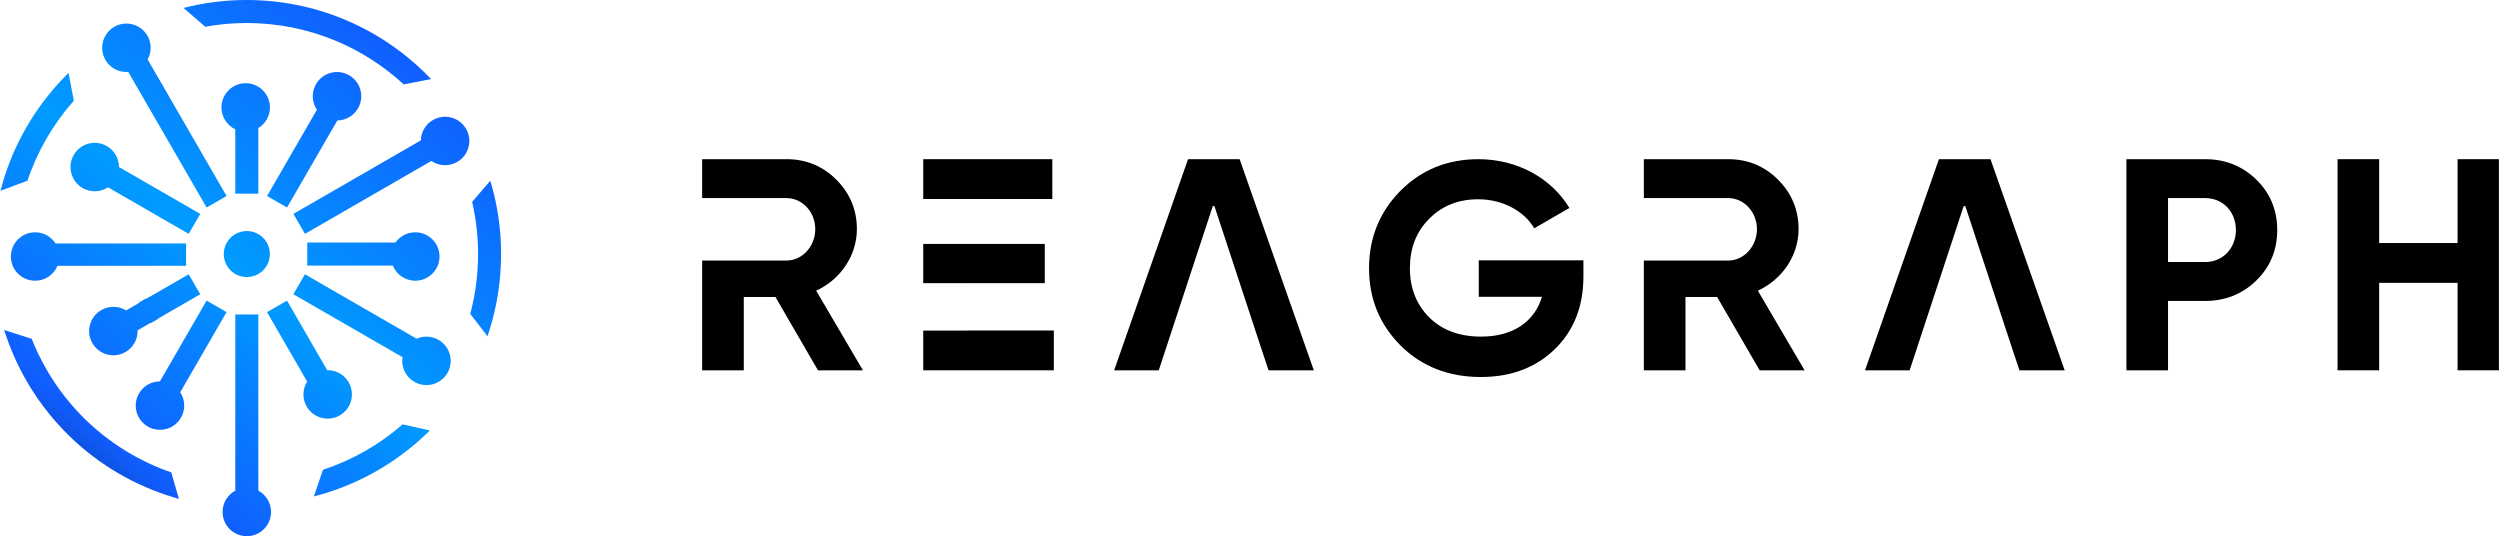 <svg viewBox="0 0 746 160" fill="none" xmlns="http://www.w3.org/2000/svg">
<path d="M66.415 152.772C66.415 156.765 69.656 160 73.65 160C77.644 160 80.885 156.765 80.885 152.772C80.885 150.026 79.35 147.636 77.091 146.413V93.849H77.083V93.832H70.211V146.412C67.951 147.635 66.415 150.025 66.415 152.772Z" fill="url(#paint0_linear_324_2543)"/>
<path d="M67.603 93.134C66.612 92.562 66.115 92.275 66.115 92.275L63.14 90.559C63.14 90.559 62.643 90.272 61.652 89.701L61.554 89.871C61.352 90.218 61.192 90.496 61.072 90.703L61.069 90.708L61.016 90.8C60.877 91.043 60.806 91.164 60.806 91.164L60.139 92.317C59.951 92.643 59.726 93.032 59.471 93.475L59.431 93.543L59.431 93.544L55.306 100.682C54.573 101.95 53.81 103.271 53.047 104.591L51.672 106.968C51.169 107.837 50.675 108.692 50.198 109.519L47.724 113.799C45.231 113.805 42.808 115.1 41.471 117.413C39.472 120.87 40.658 125.292 44.118 127.286C47.578 129.283 52.004 128.098 54 124.641C55.415 122.194 55.234 119.265 53.781 117.054L66.761 94.591C66.761 94.591 67.043 94.105 67.603 93.134Z" fill="url(#paint1_linear_324_2543)"/>
<path d="M57.176 83.347L58.895 86.321C58.945 86.407 59.228 86.898 59.745 87.794L59.753 87.809L59.096 88.188C58.969 88.261 58.857 88.325 58.76 88.381L58.66 88.439L58.403 88.587L58.296 88.649C58.296 88.649 58.119 88.752 57.81 88.931C57.501 89.108 57.059 89.362 56.529 89.668L56.52 89.654L56.528 89.668C56.291 89.804 56.035 89.952 55.767 90.107L55.393 90.323C55.175 90.449 54.95 90.579 54.72 90.712C54.058 91.094 53.35 91.502 52.643 91.909L50.473 93.159C49.846 93.521 49.261 93.858 48.757 94.149L48.749 94.136L48.758 94.15C48.227 94.456 47.786 94.71 47.476 94.889C47.3 94.991 47.166 95.068 47.084 95.115H47.136V95.286H46.792V95.458H46.489L46.449 95.481V95.63H46.277V95.801H45.933V95.973H45.593L45.59 95.975V96.145H45.418V96.316H44.96L44.731 96.449V96.488H44.663L41.066 98.562C41.143 101.136 39.839 103.667 37.451 105.045C33.993 107.039 29.565 105.855 27.569 102.398C25.571 98.943 26.758 94.521 30.216 92.525C32.595 91.154 35.43 91.285 37.618 92.624L41.295 90.503V90.48H41.334L41.466 90.404V90.309H41.631L41.638 90.305V90.137H41.81V89.965H42.154V89.794H42.497V89.622H42.669V89.451H43.013V89.279H43.356V89.107H43.7V89.121L54.851 82.689C54.851 82.689 55.337 82.408 56.31 81.848C56.882 82.838 57.169 83.335 57.169 83.335L57.176 83.347Z" fill="url(#paint2_linear_324_2543)"/>
<path d="M55.527 79.322H17.16C16.069 81.934 13.489 83.771 10.48 83.771C6.485 83.771 3.245 80.533 3.245 76.543C3.245 72.55 6.485 69.315 10.48 69.315C13.04 69.315 15.29 70.644 16.576 72.649H55.522V72.663H55.527V79.322Z" fill="url(#paint3_linear_324_2543)"/>
<path d="M58.889 65.322L59.749 63.836L59.742 63.832L59.745 63.825C58.773 63.264 58.287 62.984 58.287 62.984L35.509 49.846C35.505 47.352 34.208 44.927 31.89 43.591C28.43 41.595 24.005 42.781 22.008 46.236C20.01 49.693 21.195 54.114 24.656 56.111C27.1 57.52 30.028 57.342 32.24 55.896C33.449 56.593 34.836 57.393 36.314 58.245L36.545 58.378C38.066 59.256 39.679 60.188 41.292 61.117L43.823 62.578C44.657 63.059 45.477 63.532 46.271 63.99C47.86 64.906 49.344 65.763 50.616 66.497L50.62 66.49L50.621 66.49L50.617 66.497C51.415 66.957 52.128 67.369 52.733 67.718L53.688 68.269L54.855 68.941C54.855 68.941 54.975 69.012 55.219 69.152C55.402 69.258 55.656 69.404 55.979 69.589L56.312 69.78C56.884 68.791 57.17 68.295 57.17 68.295L58.031 66.81L58.889 65.322Z" fill="url(#paint4_linear_324_2543)"/>
<path d="M63.143 61.063C63.143 61.063 62.648 61.349 61.656 61.919L61.655 61.917C61.164 61.067 60.887 60.589 60.826 60.483L60.815 60.465C60.815 60.465 60.412 59.768 59.707 58.549L56.789 53.5C55.581 51.411 54.172 48.972 52.663 46.359L52.047 45.293C50.718 42.995 49.325 40.586 47.934 38.175L43.202 29.99L43.204 29.989L43.203 29.988L43.202 29.989C42.527 28.82 41.872 27.687 41.246 26.604L41.222 26.563C40.458 25.24 39.737 23.992 39.077 22.849L38.28 21.47C35.592 21.674 32.898 20.363 31.46 17.875C29.464 14.42 30.649 9.999 34.109 8.003C37.568 6.006 41.993 7.192 43.992 10.649C45.304 12.919 45.242 15.606 44.065 17.748L66.764 57.028C66.764 57.028 67.046 57.514 67.606 58.484L67.608 58.488C66.616 59.061 66.119 59.347 66.119 59.347L66.117 59.343L66.116 59.344L66.118 59.347L63.143 61.063Z" fill="url(#paint5_linear_324_2543)"/>
<path d="M70.211 57.8H77.087V38.226C79.164 36.956 80.55 34.668 80.55 32.057C80.55 28.066 77.31 24.829 73.316 24.829C69.321 24.829 66.081 28.066 66.081 32.057C66.081 34.938 67.769 37.425 70.21 38.587L70.211 57.8Z" fill="url(#paint6_linear_324_2543)"/>
<path d="M79.694 58.484L79.697 58.486L79.694 58.491C80.686 59.065 81.182 59.35 81.182 59.35L82.67 60.209L82.67 60.208L84.158 61.066C84.158 61.066 84.655 61.353 85.647 61.925L86.278 60.834L86.277 60.834L86.43 60.57L86.487 60.469C86.487 60.469 86.742 60.034 87.182 59.269C87.434 58.834 87.748 58.291 88.111 57.663L89.042 56.053C89.792 54.755 90.665 53.242 91.6 51.626L91.595 51.623L91.596 51.621L91.601 51.624L91.649 51.542C92.581 49.928 93.573 48.21 94.566 46.492C95.484 44.903 96.403 43.314 97.274 41.808L98.344 39.956C98.802 39.161 99.24 38.403 99.649 37.695L100.118 36.884L100.114 36.882L100.114 36.88L100.119 36.883L100.659 35.948C103.123 35.912 105.506 34.62 106.828 32.334C108.825 28.877 107.639 24.456 104.181 22.461C100.719 20.465 96.295 21.649 94.297 25.106C92.87 27.577 93.067 30.541 94.561 32.759L80.536 57.029C80.536 57.029 80.256 57.514 79.694 58.484Z" fill="url(#paint7_linear_324_2543)"/>
<path d="M87.553 63.825L89.279 66.813L89.281 66.812L89.281 66.813L89.279 66.814L90.997 69.786C91.932 69.248 92.416 68.967 92.453 68.946L92.454 68.945C92.454 68.945 93.153 68.543 94.372 67.839C95.267 67.323 96.443 66.645 97.831 65.844L99.43 64.922C101.178 63.915 103.169 62.766 105.302 61.536L106.577 60.8C108.358 59.773 110.219 58.699 112.106 57.611L114.773 56.074L114.764 56.058L114.773 56.072C116.398 55.134 118.025 54.196 119.617 53.278L128.72 48.028C130.947 49.55 133.939 49.762 136.431 48.325C139.89 46.33 141.075 41.908 139.079 38.452C137.081 34.995 132.655 33.81 129.197 35.807C126.932 37.113 125.642 39.457 125.58 41.89L89.01 62.984C89.01 62.984 88.524 63.264 87.553 63.825Z" fill="url(#paint8_linear_324_2543)"/>
<path d="M117.21 79.258C118.285 81.904 120.883 83.771 123.917 83.771C127.911 83.771 131.151 80.533 131.151 76.543C131.151 72.55 127.911 69.315 123.917 69.315C121.474 69.315 119.314 70.524 118.004 72.377H91.688V79.243H91.696V79.258H97.685V79.243H97.687V79.258H117.21Z" fill="url(#paint9_linear_324_2543)"/>
<path d="M90.131 83.335C90.131 83.335 90.416 82.838 90.99 81.848C91.961 82.408 92.447 82.689 92.447 82.689L124.321 101.073C126.361 100.172 128.789 100.222 130.869 101.422C134.329 103.418 135.515 107.84 133.518 111.295C131.52 114.752 127.094 115.936 123.634 113.942C120.974 112.407 119.658 109.438 120.1 106.577L118.464 105.633C116.829 104.689 114.92 103.589 112.874 102.409L112.104 101.964C110.286 100.915 108.376 99.814 106.466 98.712L104.328 97.479C102.87 96.639 101.433 95.81 100.057 95.016L99.351 94.609C97.573 93.583 95.913 92.626 94.467 91.791C93.836 91.428 93.245 91.087 92.703 90.773L92.22 90.495L92.219 90.494C91.56 90.114 90.986 89.783 90.513 89.51L89.014 88.645L87.555 87.805L87.559 87.797L87.554 87.794C88.126 86.802 88.413 86.307 88.413 86.307L90.131 83.335Z" fill="url(#paint10_linear_324_2543)"/>
<path d="M84.155 90.559C84.155 90.559 84.652 90.272 85.643 89.701C86.205 90.672 86.485 91.158 86.485 91.158L97.642 110.464C100.189 110.418 102.683 111.718 104.045 114.078C106.044 117.535 104.858 121.954 101.398 123.951C97.939 125.945 93.512 124.763 91.516 121.306C90.129 118.907 90.276 116.044 91.651 113.849L91.092 112.881C90.504 111.866 89.82 110.68 89.088 109.41C88.879 109.05 88.668 108.683 88.453 108.312L87.992 107.514L87.992 107.513L87.99 107.51C87.594 106.825 87.191 106.128 86.788 105.432C86.562 105.041 86.336 104.649 86.111 104.26L86.106 104.253C85.918 103.928 85.731 103.605 85.546 103.284L83.698 100.083C83.263 99.33 82.855 98.623 82.484 97.983L81.064 95.529C80.731 94.954 80.538 94.618 80.528 94.599C80.528 94.599 80.458 94.477 80.317 94.234C80.177 93.993 79.965 93.628 79.686 93.142L79.694 93.138L79.692 93.134C80.683 92.562 81.18 92.275 81.18 92.275L84.155 90.559Z" fill="url(#paint11_linear_324_2543)"/>
<path d="M128.264 128.457L128.267 128.459L126.996 129.681C125.888 130.735 124.744 131.756 123.572 132.741C122.401 133.726 121.199 134.676 119.971 135.589C117.511 137.414 114.94 139.089 112.278 140.605C109.617 142.121 106.862 143.476 104.036 144.659C102.623 145.249 101.192 145.797 99.745 146.301L99.744 146.298L99.743 146.298L99.744 146.302C98.297 146.805 96.834 147.263 95.357 147.676L95.356 147.676L93.656 148.14L96.371 140.19C105.096 137.324 113.227 132.673 120.145 126.629L128.264 128.457Z" fill="url(#paint12_linear_324_2543)"/>
<path d="M73.636 6.866H73.669C82.733 6.879 91.777 8.665 100.132 12.147C107.609 15.252 114.525 19.697 120.472 25.191L128.65 23.58L127.405 22.334C120.385 15.285 111.968 9.626 102.771 5.808C93.579 1.976 83.62 0.012 73.671 0H73.635C67.871 0.005 62.096 0.649 56.473 1.953L54.758 2.369L61.246 7.977C65.329 7.237 69.481 6.87 73.636 6.866Z" fill="url(#paint13_linear_324_2543)"/>
<path d="M0.139 56.934L8.193 53.926C11.127 45.149 15.874 36.984 22.029 30.062L20.448 21.75L19.213 23.007C10.466 31.982 3.986 43.156 0.606 55.235L0.139 56.934Z" fill="url(#paint14_linear_324_2543)"/>
<path d="M14.152 110.714C17.309 116.083 21.192 121.029 25.674 125.365C32.885 132.334 41.632 137.699 51.105 140.958L53.397 148.89L51.714 148.371C48.835 147.509 46.008 146.469 43.254 145.267C40.5 144.065 37.818 142.695 35.226 141.175C30.096 138.165 25.319 134.556 21.033 130.431L20.901 130.304C18.052 127.551 15.424 124.572 13.042 121.408C11.812 119.774 10.646 118.09 9.551 116.363C9.331 116.015 9.114 115.665 8.899 115.314C5.979 110.538 3.586 105.441 1.796 100.135L1.217 98.47L9.468 101.109C10.056 102.601 10.697 104.073 11.389 105.521C12.236 107.29 13.159 109.023 14.152 110.714Z" fill="url(#paint15_linear_324_2543)"/>
<path d="M66.779 75.81C66.779 72.016 69.856 68.944 73.651 68.944C77.446 68.944 80.523 72.016 80.523 75.81C80.523 79.601 77.446 82.675 73.651 82.675C69.856 82.675 66.779 79.601 66.779 75.81Z" fill="url(#paint16_linear_324_2543)"/>
<path d="M141.373 62.526C141.336 62.336 141.298 62.146 141.26 61.957C141.143 61.38 141.017 60.807 140.884 60.235L146.312 53.922C146.636 55.052 146.799 55.615 146.799 55.615C146.774 55.622 146.75 55.63 146.726 55.637L146.8 55.616C147.014 56.386 147.214 57.16 147.402 57.935L147.44 58.09C147.638 58.919 147.822 59.75 147.992 60.584C146.905 60.834 146.334 60.923 146.31 60.927C146.326 60.925 146.829 60.847 147.791 60.63C147.857 60.616 147.924 60.601 147.993 60.585C148.312 62.148 148.582 63.722 148.801 65.303C148.815 65.408 148.83 65.514 148.844 65.619C149.057 67.201 149.218 68.79 149.332 70.382C149.339 70.489 149.347 70.595 149.354 70.701C149.411 71.549 149.454 72.4 149.483 73.25L149.481 73.25C149.506 74.1 149.523 74.95 149.523 75.801V75.836C149.523 76.801 149.505 77.766 149.467 78.731C149.431 79.695 149.376 80.659 149.304 81.622C149.157 83.548 148.937 85.467 148.646 87.378C148.354 89.287 147.99 91.185 147.553 93.067C147.333 94.008 147.096 94.945 146.841 95.877C146.585 96.809 146.311 97.735 146.019 98.657L145.47 100.334L140.322 93.66C140.513 92.948 140.691 92.232 140.858 91.513C141.231 89.909 141.546 88.291 141.803 86.665C141.82 86.556 141.837 86.448 141.853 86.34C142.118 84.603 142.318 82.856 142.452 81.104C142.519 80.228 142.569 79.35 142.603 78.472C142.857 78.475 143.084 78.48 143.282 78.486C143.083 78.48 142.857 78.475 142.602 78.471C142.636 77.593 142.654 76.714 142.654 75.835L142.655 75.803C143.8 75.802 144.372 75.802 144.372 75.802C144.372 75.802 143.799 75.801 142.654 75.802C142.654 75.026 142.638 74.253 142.613 73.478C143.67 73.467 144.239 73.428 144.32 73.422C144.231 73.427 143.662 73.461 142.615 73.476C142.588 72.703 142.548 71.929 142.498 71.157C142.393 69.612 142.239 68.07 142.034 66.535C141.853 65.192 141.633 63.855 141.373 62.526Z" fill="url(#paint17_linear_324_2543)"/>
<path d="M257.492 110.5L243.543 86.74C250.832 83.41 255.695 76.21 255.695 68.38C255.695 62.62 253.625 57.67 249.574 53.62C245.523 49.57 240.574 47.5 234.723 47.5H209.523V59.11H234.723C239.402 59.11 243.273 63.25 243.273 68.38C243.273 73.51 239.402 77.74 234.723 77.74H224.473V77.75H209.523V110.5H221.945V88.63H231.395L244.082 110.5H257.492Z" fill="currentColor"/>
<path d="M524.543 86.74C531.832 83.41 536.695 76.21 536.695 68.38C536.695 62.62 534.625 57.67 530.574 53.62C526.523 49.57 521.574 47.5 515.723 47.5H490.523V59.11H515.723C520.402 59.11 524.273 63.25 524.273 68.38C524.273 73.51 520.402 77.74 515.723 77.74H505.473V77.75H490.523V110.5H502.945V88.63H512.395L525.082 110.5H538.492L524.543 86.74Z" fill="currentColor"/>
<path d="M287.914 84.49V84.5H275.492V72.79H311.762V84.49H287.914Z" fill="currentColor"/>
<path d="M275.492 59.38V47.5H314.012V59.38H275.492Z" fill="currentColor"/>
<path d="M288.562 98.62V98.65H275.492V110.5H314.461V98.62H288.562Z" fill="currentColor"/>
<path d="M392.039 110.5H378.539L376.047 103.012L362.387 61.5H361.895L345.773 110.5H332.461L354.512 47.5H369.902L392.039 110.5Z" fill="currentColor"/>
<path d="M602.602 110.5H616.102L593.965 47.5H578.574L556.523 110.5H569.836L585.957 61.5H586.449L600.109 103.012L602.602 110.5Z" fill="currentColor"/>
<path d="M460.125 88.571C457.898 95.982 451.492 100.446 441.977 100.446C435.57 100.446 430.41 98.571 426.496 94.732C422.668 90.893 420.711 85.982 420.711 80.089C420.711 74.107 422.578 69.196 426.406 65.357C430.23 61.429 435.125 59.464 441.086 59.464C448.469 59.464 454.875 63.036 457.812 68.125L468.309 62.054C462.969 53.214 452.828 47.5 441.176 47.5C431.922 47.5 424.18 50.625 417.863 56.964C411.637 63.304 408.523 70.982 408.523 80.089C408.523 89.107 411.637 96.786 417.953 103.125C424.27 109.375 432.277 112.5 441.887 112.5C450.871 112.5 458.254 109.732 463.949 104.196C469.641 98.661 472.492 91.429 472.492 82.5V77.679H441.266V88.571H460.125Z" fill="currentColor"/>
<path fill-rule="evenodd" clip-rule="evenodd" d="M658.012 47.5H634.523V110.5H646.941V89.8H658.012C664.043 89.8 669.172 87.73 673.312 83.68C677.453 79.63 679.523 74.59 679.523 68.65C679.523 62.71 677.453 57.67 673.312 53.62C669.172 49.57 664.043 47.5 658.012 47.5ZM658.012 78.19H646.941V59.11H658.012C663.32 59.11 667.191 63.16 667.191 68.65C667.191 74.05 663.32 78.19 658.012 78.19Z" fill="currentColor"/>
<path d="M733.344 72.52V47.5H745.672V110.5H733.344V84.4H709.941V110.5H697.523V47.5H709.941V72.52H733.344Z" fill="currentColor"/>
<defs>
<linearGradient id="paint0_linear_324_2543" x1="126.28" y1="19.911" x2="1.13" y2="172.039" gradientUnits="userSpaceOnUse">
<stop stop-color="#105EFF"/>
<stop offset="0.413" stop-color="#009BFF"/>
<stop offset="0.736" stop-color="#105EFF"/>
<stop offset="1" stop-color="#090E43"/>
</linearGradient>
<linearGradient id="paint1_linear_324_2543" x1="126.28" y1="19.911" x2="1.13" y2="172.039" gradientUnits="userSpaceOnUse">
<stop stop-color="#105EFF"/>
<stop offset="0.413" stop-color="#009BFF"/>
<stop offset="0.736" stop-color="#105EFF"/>
<stop offset="1" stop-color="#090E43"/>
</linearGradient>
<linearGradient id="paint2_linear_324_2543" x1="126.28" y1="19.911" x2="1.13" y2="172.039" gradientUnits="userSpaceOnUse">
<stop stop-color="#105EFF"/>
<stop offset="0.413" stop-color="#009BFF"/>
<stop offset="0.736" stop-color="#105EFF"/>
<stop offset="1" stop-color="#090E43"/>
</linearGradient>
<linearGradient id="paint3_linear_324_2543" x1="126.28" y1="19.911" x2="1.13" y2="172.039" gradientUnits="userSpaceOnUse">
<stop stop-color="#105EFF"/>
<stop offset="0.413" stop-color="#009BFF"/>
<stop offset="0.736" stop-color="#105EFF"/>
<stop offset="1" stop-color="#090E43"/>
</linearGradient>
<linearGradient id="paint4_linear_324_2543" x1="126.28" y1="19.911" x2="1.13" y2="172.039" gradientUnits="userSpaceOnUse">
<stop stop-color="#105EFF"/>
<stop offset="0.413" stop-color="#009BFF"/>
<stop offset="0.736" stop-color="#105EFF"/>
<stop offset="1" stop-color="#090E43"/>
</linearGradient>
<linearGradient id="paint5_linear_324_2543" x1="126.28" y1="19.911" x2="1.13" y2="172.039" gradientUnits="userSpaceOnUse">
<stop stop-color="#105EFF"/>
<stop offset="0.413" stop-color="#009BFF"/>
<stop offset="0.736" stop-color="#105EFF"/>
<stop offset="1" stop-color="#090E43"/>
</linearGradient>
<linearGradient id="paint6_linear_324_2543" x1="126.28" y1="19.911" x2="1.13" y2="172.039" gradientUnits="userSpaceOnUse">
<stop stop-color="#105EFF"/>
<stop offset="0.413" stop-color="#009BFF"/>
<stop offset="0.736" stop-color="#105EFF"/>
<stop offset="1" stop-color="#090E43"/>
</linearGradient>
<linearGradient id="paint7_linear_324_2543" x1="126.28" y1="19.911" x2="1.13" y2="172.039" gradientUnits="userSpaceOnUse">
<stop stop-color="#105EFF"/>
<stop offset="0.413" stop-color="#009BFF"/>
<stop offset="0.736" stop-color="#105EFF"/>
<stop offset="1" stop-color="#090E43"/>
</linearGradient>
<linearGradient id="paint8_linear_324_2543" x1="126.28" y1="19.911" x2="1.13" y2="172.039" gradientUnits="userSpaceOnUse">
<stop stop-color="#105EFF"/>
<stop offset="0.413" stop-color="#009BFF"/>
<stop offset="0.736" stop-color="#105EFF"/>
<stop offset="1" stop-color="#090E43"/>
</linearGradient>
<linearGradient id="paint9_linear_324_2543" x1="126.28" y1="19.911" x2="1.13" y2="172.039" gradientUnits="userSpaceOnUse">
<stop stop-color="#105EFF"/>
<stop offset="0.413" stop-color="#009BFF"/>
<stop offset="0.736" stop-color="#105EFF"/>
<stop offset="1" stop-color="#090E43"/>
</linearGradient>
<linearGradient id="paint10_linear_324_2543" x1="126.28" y1="19.911" x2="1.13" y2="172.039" gradientUnits="userSpaceOnUse">
<stop stop-color="#105EFF"/>
<stop offset="0.413" stop-color="#009BFF"/>
<stop offset="0.736" stop-color="#105EFF"/>
<stop offset="1" stop-color="#090E43"/>
</linearGradient>
<linearGradient id="paint11_linear_324_2543" x1="126.28" y1="19.911" x2="1.13" y2="172.039" gradientUnits="userSpaceOnUse">
<stop stop-color="#105EFF"/>
<stop offset="0.413" stop-color="#009BFF"/>
<stop offset="0.736" stop-color="#105EFF"/>
<stop offset="1" stop-color="#090E43"/>
</linearGradient>
<linearGradient id="paint12_linear_324_2543" x1="126.28" y1="19.911" x2="1.13" y2="172.039" gradientUnits="userSpaceOnUse">
<stop stop-color="#105EFF"/>
<stop offset="0.413" stop-color="#009BFF"/>
<stop offset="0.736" stop-color="#105EFF"/>
<stop offset="1" stop-color="#090E43"/>
</linearGradient>
<linearGradient id="paint13_linear_324_2543" x1="126.28" y1="19.911" x2="1.13" y2="172.039" gradientUnits="userSpaceOnUse">
<stop stop-color="#105EFF"/>
<stop offset="0.413" stop-color="#009BFF"/>
<stop offset="0.736" stop-color="#105EFF"/>
<stop offset="1" stop-color="#090E43"/>
</linearGradient>
<linearGradient id="paint14_linear_324_2543" x1="126.28" y1="19.911" x2="1.13" y2="172.039" gradientUnits="userSpaceOnUse">
<stop stop-color="#105EFF"/>
<stop offset="0.413" stop-color="#009BFF"/>
<stop offset="0.736" stop-color="#105EFF"/>
<stop offset="1" stop-color="#090E43"/>
</linearGradient>
<linearGradient id="paint15_linear_324_2543" x1="126.28" y1="19.911" x2="1.13" y2="172.039" gradientUnits="userSpaceOnUse">
<stop stop-color="#105EFF"/>
<stop offset="0.413" stop-color="#009BFF"/>
<stop offset="0.736" stop-color="#105EFF"/>
<stop offset="1" stop-color="#090E43"/>
</linearGradient>
<linearGradient id="paint16_linear_324_2543" x1="126.28" y1="19.911" x2="1.13" y2="172.039" gradientUnits="userSpaceOnUse">
<stop stop-color="#105EFF"/>
<stop offset="0.413" stop-color="#009BFF"/>
<stop offset="0.736" stop-color="#105EFF"/>
<stop offset="1" stop-color="#090E43"/>
</linearGradient>
<linearGradient id="paint17_linear_324_2543" x1="126.28" y1="19.911" x2="1.13" y2="172.039" gradientUnits="userSpaceOnUse">
<stop stop-color="#105EFF"/>
<stop offset="0.413" stop-color="#009BFF"/>
<stop offset="0.736" stop-color="#105EFF"/>
<stop offset="1" stop-color="#090E43"/>
</linearGradient>
</defs>
</svg>

